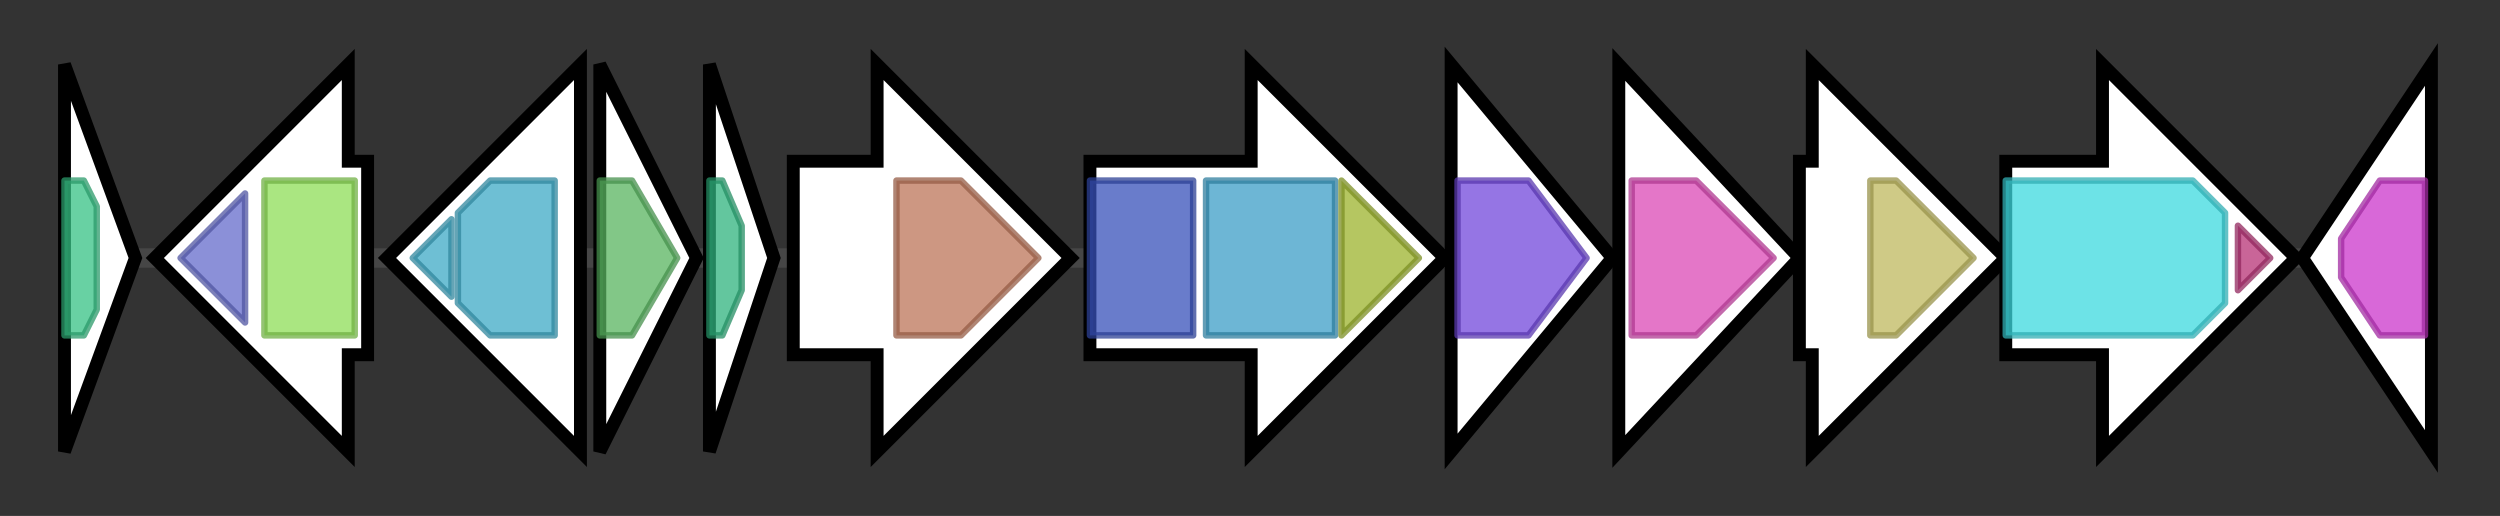 <svg version="1.1" baseProfile="full" xmlns="http://www.w3.org/2000/svg" width="387.633" height="80">
	<rect width="100%" height="100%" fill="#333333" stroke="none"/>
	<g>
		<line x1="10" y1="40.0" x2="377.633" y2="40.0" style="stroke:rgb(70,70,70); stroke-width:3 "/>
		<g>
			<title>
NADH dehydrogenase subunit N</title>
			<polygon class="
NADH dehydrogenase subunit N" points="10,10 21,40 10,70" fill="rgb(255,255,255)" fill-opacity="1.0" stroke="rgb(0,0,0)" stroke-width="2"  />
			<g>
				<title>Proton_antipo_M (PF00361)
"Proton-conducting membrane transporter"</title>
				<polygon class="PF00361" points="10,28 13,28 15,32 15,48 13,52 10,52" stroke-linejoin="round" width="5" height="24" fill="rgb(54,193,132)" stroke="rgb(43,154,105)" stroke-width="1" opacity="0.75" />
			</g>
		</g>
		<g>
			<title>
putative chemotaxis signal trancription protein</title>
			<polygon class="
putative chemotaxis signal trancription protein" points="57,25 54,25 54,10 24,40 54,70 54,55 57,55" fill="rgb(255,255,255)" fill-opacity="1.0" stroke="rgb(0,0,0)" stroke-width="2"  />
			<g>
				<title>Response_reg (PF00072)
"Response regulator receiver domain"</title>
				<polygon class="PF00072" points="28,40 38,30 38,50" stroke-linejoin="round" width="12" height="24" fill="rgb(100,107,203)" stroke="rgb(80,85,162)" stroke-width="1" opacity="0.75" />
			</g>
			<g>
				<title>CheW (PF01584)
"CheW-like domain"</title>
				<rect class="PF01584" x="41" y="28" stroke-linejoin="round" width="14" height="24" fill="rgb(141,221,87)" stroke="rgb(112,176,69)" stroke-width="1" opacity="0.75" />
			</g>
		</g>
		<g>
			<title>
ribonuclease Z</title>
			<polygon class="
ribonuclease Z" points="90,25 90,25 90,10 60,40 90,70 90,55 90,55" fill="rgb(255,255,255)" fill-opacity="1.0" stroke="rgb(0,0,0)" stroke-width="2"  />
			<g>
				<title>Lactamase_B_2 (PF12706)
"Beta-lactamase superfamily domain"</title>
				<polygon class="PF12706" points="64,40 70,34 70,46" stroke-linejoin="round" width="7" height="24" fill="rgb(62,169,197)" stroke="rgb(49,135,157)" stroke-width="1" opacity="0.75" />
			</g>
			<g>
				<title>Lactamase_B_2 (PF12706)
"Beta-lactamase superfamily domain"</title>
				<polygon class="PF12706" points="71,33 76,28 86,28 86,52 76,52 71,47" stroke-linejoin="round" width="15" height="24" fill="rgb(62,169,197)" stroke="rgb(49,135,157)" stroke-width="1" opacity="0.75" />
			</g>
		</g>
		<g>
			<title>
GCN-related N-acetyltransferase</title>
			<polygon class="
GCN-related N-acetyltransferase" points="93,10 108,40 93,70" fill="rgb(255,255,255)" fill-opacity="1.0" stroke="rgb(0,0,0)" stroke-width="2"  />
			<g>
				<title>Acetyltransf_10 (PF13673)
"Acetyltransferase (GNAT) domain"</title>
				<polygon class="PF13673" points="93,28 98,28 105,40 98,52 93,52" stroke-linejoin="round" width="14" height="24" fill="rgb(88,180,95)" stroke="rgb(70,144,76)" stroke-width="1" opacity="0.75" />
			</g>
		</g>
		<g>
			<title>elaB
ElaB</title>
			<polygon class="elaB
ElaB" points="110,10 120,40 110,70" fill="rgb(255,255,255)" fill-opacity="1.0" stroke="rgb(0,0,0)" stroke-width="2"  />
			<g>
				<title>DUF883 (PF05957)
"DUF883 N-terminal domain"</title>
				<polygon class="PF05957" points="110,28 112,28 115,35 115,45 112,52 110,52" stroke-linejoin="round" width="5" height="24" fill="rgb(47,178,125)" stroke="rgb(37,142,99)" stroke-width="1" opacity="0.75" />
			</g>
			<g>
				<title>DUF883_C (PF19029)
"DUF883 C-terminal glycine zipper region"</title>
				<polygon class="PF19029" points="117,40 117,40 117,40" stroke-linejoin="round" width="2" height="24" fill="rgb(180,169,61)" stroke="rgb(144,135,48)" stroke-width="1" opacity="0.75" />
			</g>
		</g>
		<g>
			<title>menF
MenF</title>
			<polygon class="menF
MenF" points="123,25 136,25 136,10 166,40 136,70 136,55 123,55" fill="rgb(255,255,255)" fill-opacity="1.0" stroke="rgb(0,0,0)" stroke-width="2"  />
			<g>
				<title>Chorismate_bind (PF00425)
"chorismate binding enzyme"</title>
				<polygon class="PF00425" points="139,28 149,28 161,40 149,52 139,52" stroke-linejoin="round" width="25" height="24" fill="rgb(188,116,88)" stroke="rgb(150,92,70)" stroke-width="1" opacity="0.75" />
			</g>
		</g>
		<g>
			<title>menD
MenD</title>
			<polygon class="menD
MenD" points="169,25 194,25 194,10 224,40 194,70 194,55 169,55" fill="rgb(255,255,255)" fill-opacity="1.0" stroke="rgb(0,0,0)" stroke-width="2"  />
			<g>
				<title>TPP_enzyme_N (PF02776)
"Thiamine pyrophosphate enzyme, N-terminal TPP binding domain"</title>
				<rect class="PF02776" x="169" y="28" stroke-linejoin="round" width="16" height="24" fill="rgb(55,81,185)" stroke="rgb(44,64,148)" stroke-width="1" opacity="0.75" />
			</g>
			<g>
				<title>TPP_enzyme_M_2 (PF16582)
"Middle domain of thiamine pyrophosphate"</title>
				<rect class="PF16582" x="187" y="28" stroke-linejoin="round" width="20" height="24" fill="rgb(60,158,198)" stroke="rgb(47,126,158)" stroke-width="1" opacity="0.75" />
			</g>
			<g>
				<title>TPP_enzyme_C (PF02775)
"Thiamine pyrophosphate enzyme, C-terminal TPP binding domain"</title>
				<polygon class="PF02775" points="208,28 208,28 220,40 208,52 208,52" stroke-linejoin="round" width="14" height="24" fill="rgb(156,179,45)" stroke="rgb(124,143,36)" stroke-width="1" opacity="0.75" />
			</g>
		</g>
		<g>
			<title>yfbB
YfbB</title>
			<polygon class="yfbB
YfbB" points="225,10 250,40 225,70" fill="rgb(255,255,255)" fill-opacity="1.0" stroke="rgb(0,0,0)" stroke-width="2"  />
			<g>
				<title>Abhydrolase_6 (PF12697)
"Alpha/beta hydrolase family"</title>
				<polygon class="PF12697" points="226,28 237,28 246,40 237,52 226,52" stroke-linejoin="round" width="22" height="24" fill="rgb(113,71,219)" stroke="rgb(90,56,175)" stroke-width="1" opacity="0.75" />
			</g>
		</g>
		<g>
			<title>menB
MenB</title>
			<polygon class="menB
MenB" points="251,10 279,40 251,70" fill="rgb(255,255,255)" fill-opacity="1.0" stroke="rgb(0,0,0)" stroke-width="2"  />
			<g>
				<title>ECH_1 (PF00378)
"Enoyl-CoA hydratase/isomerase"</title>
				<polygon class="PF00378" points="253,28 263,28 275,40 263,52 253,52" stroke-linejoin="round" width="25" height="24" fill="rgb(218,72,181)" stroke="rgb(174,57,144)" stroke-width="1" opacity="0.75" />
			</g>
		</g>
		<g>
			<title>menC
MenC</title>
			<polygon class="menC
MenC" points="279,25 281,25 281,10 311,40 281,70 281,55 279,55" fill="rgb(255,255,255)" fill-opacity="1.0" stroke="rgb(0,0,0)" stroke-width="2"  />
			<g>
				<title>MR_MLE_C (PF13378)
"Enolase C-terminal domain-like"</title>
				<polygon class="PF13378" points="290,28 294,28 306,40 294,52 290,52" stroke-linejoin="round" width="18" height="24" fill="rgb(191,184,94)" stroke="rgb(152,147,75)" stroke-width="1" opacity="0.75" />
			</g>
		</g>
		<g>
			<title>menE
MenE</title>
			<polygon class="menE
MenE" points="311,25 326,25 326,10 356,40 326,70 326,55 311,55" fill="rgb(255,255,255)" fill-opacity="1.0" stroke="rgb(0,0,0)" stroke-width="2"  />
			<g>
				<title>AMP-binding (PF00501)
"AMP-binding enzyme"</title>
				<polygon class="PF00501" points="311,28 340,28 345,33 345,47 340,52 311,52" stroke-linejoin="round" width="34" height="24" fill="rgb(60,217,223)" stroke="rgb(48,173,178)" stroke-width="1" opacity="0.75" />
			</g>
			<g>
				<title>AMP-binding_C (PF13193)
"AMP-binding enzyme C-terminal domain"</title>
				<polygon class="PF13193" points="347,35 352,40 347,45" stroke-linejoin="round" width="7" height="24" fill="rgb(182,50,118)" stroke="rgb(145,39,94)" stroke-width="1" opacity="0.75" />
			</g>
		</g>
		<g>
			<title>tctA
TctA</title>
			<polygon class="tctA
TctA" points="357,40 377,10 377,70" fill="rgb(255,255,255)" fill-opacity="1.0" stroke="rgb(0,0,0)" stroke-width="2"  />
			<g>
				<title>TctA (PF01970)
"Tripartite tricarboxylate transporter TctA family"</title>
				<polygon class="PF01970" points="363,37 369,28 376,28 376,52 369,52 363,43" stroke-linejoin="round" width="13" height="24" fill="rgb(202,54,202)" stroke="rgb(161,43,161)" stroke-width="1" opacity="0.75" />
			</g>
		</g>
	</g>
</svg>
